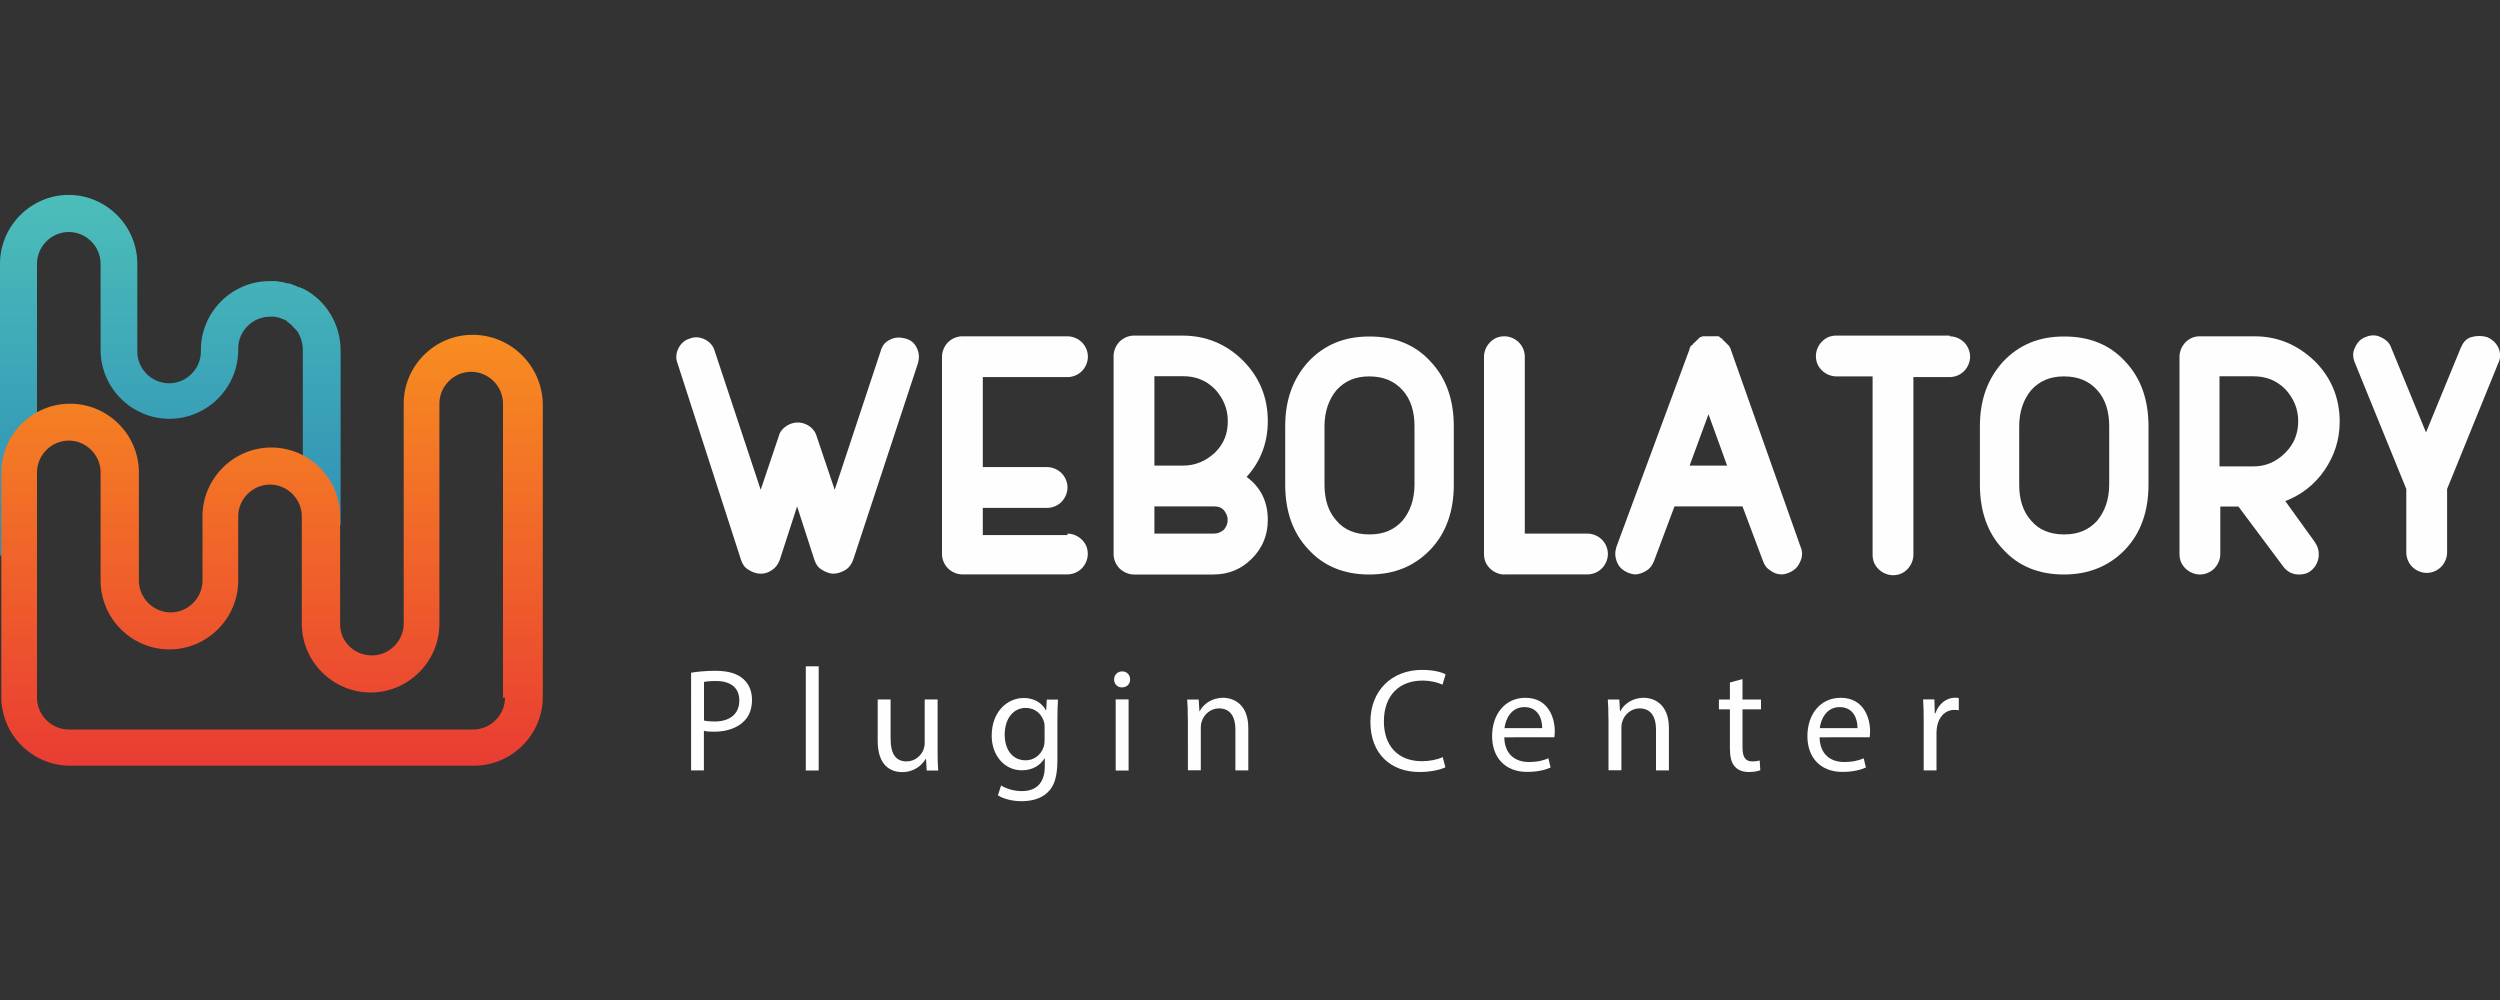 <?xml version="1.0" encoding="utf-8"?>
<!-- Generator: Adobe Illustrator 17.1.0, SVG Export Plug-In . SVG Version: 6.00 Build 0)  -->
<!DOCTYPE svg PUBLIC "-//W3C//DTD SVG 1.1//EN" "http://www.w3.org/Graphics/SVG/1.1/DTD/svg11.dtd">
<svg version="1.1" id="Layer_1" xmlns="http://www.w3.org/2000/svg" xmlns:xlink="http://www.w3.org/1999/xlink" x="0px" y="0px"
	 viewBox="0 0 2500 1000" enable-background="new 0 0 2500 1000" xml:space="preserve">
<rect x="0" y="0" width="2500" height="1000" fill="#333333" stroke="none"/>
<g>
	<g>
		<path fill="#FFFEFE" d="M1067.4,533.6c5.3,0,10.6,2.3,14.4,6c3.8,3.8,6,8.3,6,14.4c0,5.3-2.3,10.6-6,14.4c-3.8,3.8-9.1,6-14.4,6
			H963.9c-0.8,0-0.8,0-1.5,0c-5.3,0-10.6-2.3-14.4-6c-3.8-3.8-6-9.1-6-14.4V356.7c0-5.3,2.3-10.6,6-14.4c3.8-3.8,9.1-6,14.4-6h105.1
			c5.3,0,10.6,2.3,14.4,6c3.8,3.8,6,9.1,6,14.4s-2.3,10.6-6,14.4c-3.8,3.8-9.1,6-14.4,6h-84.7v90h64.3c5.3,0,10.6,2.3,14.4,6
			c3.8,3.8,6,9.1,6,14.4s-2.3,10.6-6,14.4c-3.8,3.8-9.1,6-14.4,6h-64.3v27.2h84.7V533.6z"/>
		<path fill="#FFFEFE" d="M1134,574.5c-5.3,0-10.6-2.3-14.4-6c-3.8-3.8-6-9.1-6-14.4V356c0-5.3,2.3-10.6,6-14.4
			c3.8-3.8,9.1-6,14.4-6h48.4c23.4,0,43.8,8.3,60.5,24.9c16.6,16.6,24.9,37,24.9,60.5c0,21.2-6.8,40.1-21.2,55.9
			c14.4,10.6,21.2,24.9,21.2,43.1c0,15.1-5.3,28-15.9,38.6c-10.6,10.6-23.4,15.9-38.6,15.9H1134L1134,574.5z M1154.4,465.6h28.7
			c12.1,0,22.7-4.5,31.8-12.9c9.1-9.1,12.9-18.9,12.9-31.8c0-12.1-4.5-22.7-12.9-31.8c-9.1-9.1-19.7-12.9-31.8-12.9h-28.7V465.6z
			 M1154.4,533.6h59.7c3.8,0,6.8-1.5,9.8-3.8c2.3-3,3.8-6,3.8-9.8s-1.5-6.8-3.8-9.8c-3-3-6-3.8-9.8-3.8h-59.7V533.6z"/>
		<path fill="#FFFEFE" d="M1369.1,574.5c-24.9,0-45.4-8.3-60.5-24.9c-15.9-16.6-23.4-38.6-23.4-65v-58.2c0-26.5,7.6-47.6,23.4-65
			c15.9-16.6,35.5-24.9,60.5-24.9h0.8c24.9,0,45.4,8.3,60.5,24.9c15.9,16.6,23.4,38.6,23.4,65v58.2c0,26.5-7.6,48.4-23.4,65
			C1414.4,566.1,1394.8,574.5,1369.1,574.5L1369.1,574.5z M1369.1,376.4c-13.6,0-24.2,4.5-32.5,13.6c-7.6,9.1-12.1,21.2-12.1,36.3
			v58.2c0,15.1,3.8,27.2,12.1,36.3c7.6,9.1,18.9,13.6,32.5,13.6h0.8c13.6,0,24.2-4.5,32.5-13.6c7.6-9.1,12.1-21.2,12.1-36.3v-58.2
			c0-15.1-3.8-27.2-12.1-36.3C1394,380.9,1383.4,376.4,1369.1,376.4L1369.1,376.4z"/>
		<path fill="#FFFEFE" d="M1504.4,574.5c-5.3,0-10.6-2.3-14.4-6c-3.8-3.8-6-8.3-6-14.4V356.7c0-5.3,2.3-10.6,6-14.4
			c3.8-3.8,8.3-6,14.4-6c5.3,0,10.6,2.3,14.4,6c3.8,3.8,6,9.1,6,14.4v176.9h62.7c5.3,0,10.6,2.3,14.4,6c3.8,3.8,6,9.1,6,14.4
			s-2.3,10.6-6,14.4c-3.8,3.8-9.1,6-14.4,6H1504.4z"/>
		<path fill="#FFFEFE" d="M1800.7,547.2c2.3,5.3,1.5,10.6-0.8,15.1c-2.3,5.3-6,8.3-11.3,10.6c-2.3,0.8-4.5,1.5-6.8,1.5
			c-4.5,0-8.3-1.5-11.3-3.8c-3.8-2.3-6-5.3-7.6-9.8l-20.4-54.4h-68l-20.4,54.4c-1.5,3.8-3.8,7.6-7.6,9.8c-3.8,2.3-7.6,3.8-11.3,3.8
			c-2.3,0-4.5-0.8-6.8-1.5c-5.3-2.3-9.1-5.3-11.3-10.6s-2.3-9.8-0.8-15.1l73.3-198.1c0,0,0,0,0-0.8c0-0.8,0.8-0.8,0.8-0.8s0,0,0-0.8
			s0.8-0.8,0.8-0.8s0-0.8,0.8-0.8c0.8,0,0.8-0.8,0.8-0.8s0-0.8,0.8-0.8l0.8-0.8c0,0,0,0,0.8-0.8l0.8-0.8c0,0,0,0,0.8-0.8l0.8-0.8
			c0,0,0.8,0,0.8-0.8l0.8-0.8c0,0,0.8,0,0.8-0.8h0.8c0,0,0.8,0,1.5-0.8c0.8,0,0.8,0,0.8,0s0.8,0,1.5,0h0.8c0,0,0.8,0,1.5,0
			s0.8,0,0.8,0s0.8,0,1.5,0s0.8,0,0.8,0h0.8c0.8,0,0.8,0,0.8,0h0.8c0.8,0,0.8,0,0.8,0h0.8c0.8,0,0.8,0,1.5,0c0,0,0,0,0.8,0
			c0.8,0,0.8,0,1.5,0l0,0c0,0,0,0,0.8,0c0.8,0,0.8,0.8,0.8,0.8s0.8,0,0.8,0.8c0.8,0,0.8,0,0.8,0s0,0,0.8,0.8c0.8,0,0.8,0.8,0.8,0.8
			s0,0.8,0.8,0.8l0.8,0.8l0.8,0.8l0.8,0.8c0,0,0,0,0.8,0.8l0.8,0.8c0,0,0,0,0.8,0.8l0.8,0.8c0,0,0,0.8,0.8,0.8v0.8
			c0,0,0,0.8,0.8,0.8c0,0.8,0,0.8,0,0.8L1800.7,547.2z M1727.4,466.4l-18.9-52.2l-18.9,51.4h37.8V466.4z"/>
		<path fill="#FFFEFE" d="M1949.7,336.3c5.3,0,10.6,2.3,14.4,6c3.8,3.8,6,9.1,6,14.4s-2.3,10.6-6,14.4c-3.8,3.8-9.1,6-14.4,6h-36.3
			v177.7c0,5.3-2.3,10.6-6,14.4s-8.3,6-14.4,6c-5.3,0-10.6-2.3-14.4-6c-3.8-3.8-6-8.3-6-14.4V376.4h-36.3c-5.3,0-10.6-2.3-14.4-6
			c-3.8-3.8-6-8.3-6-14.4c0-5.3,2.3-10.6,6-14.4c3.8-3.8,8.3-6,14.4-6h113.4V336.3z"/>
		<path fill="#FFFEFE" d="M2063.8,574.5c-24.9,0-45.4-8.3-60.5-24.9c-15.9-16.6-23.4-38.6-23.4-65v-58.2c0-26.5,7.6-47.6,23.4-65
			c15.9-16.6,35.5-24.9,60.5-24.9h0.8c24.9,0,45.4,8.3,60.5,24.9c15.9,16.6,23.4,38.6,23.4,65v58.2c0,26.5-7.6,48.4-23.4,65
			C2109.2,566.1,2088.8,574.5,2063.8,574.5L2063.8,574.5z M2063.8,376.4c-13.6,0-24.2,4.5-32.5,13.6c-7.6,9.1-12.1,21.2-12.1,36.3
			v58.2c0,15.1,3.8,27.2,12.1,36.3c7.6,9.1,18.9,13.6,32.5,13.6h0.8c13.6,0,24.2-4.5,32.5-13.6c7.6-9.1,12.1-21.2,12.1-36.3v-58.2
			c0-15.1-3.8-27.2-12.1-36.3S2078.2,376.4,2063.8,376.4L2063.8,376.4z"/>
		<path fill="#FFFEFE" d="M2314.8,542c3,4.5,4.5,9.1,3.8,15.1c-0.8,5.3-3,9.8-7.6,13.6c-3.8,3-7.6,3.8-12.1,3.8
			c-6.8,0-12.1-3-15.9-8.3l-44.6-59.7h-18.1v47.6c0,5.3-2.3,10.6-6,14.4c-3.8,3.8-9.1,6-14.4,6s-10.6-2.3-14.4-6
			c-3.8-3.8-6-8.3-6-14.4V356.7c0-5.3,2.3-10.6,6-14.4c3.8-3.8,8.3-6,14.4-6h54.4c23.4,0,43.1,8.3,60.5,24.9
			c16.6,16.6,24.9,37,24.9,60.5c0,18.1-5.3,34-15.1,48.4c-9.8,14.4-23.4,24.9-39.3,31L2314.8,542z M2219.5,466.4h34
			c12.1,0,22.7-4.5,31.8-13.6c9.1-9.1,12.9-19.7,12.9-31.8s-4.5-22.7-12.9-31.8c-9.1-9.1-19.7-12.9-31.8-12.9h-34V466.4z"/>
		<path fill="#FFFEFE" d="M2487.1,337.1c5.3,2.3,9.1,6,11.3,10.6c2.3,5.3,2.3,10.6,0,15.1L2447.1,489v63.5c0,5.3-2.3,10.6-6,14.4
			c-3.8,3.8-9.1,6-14.4,6c-5.3,0-10.6-2.3-14.4-6s-6-9.1-6-14.4V489l-51.4-126.2c-2.3-5.3-2.3-10.6,0-15.1c2.3-5.3,6-9.1,10.6-10.6
			c5.3-2.3,10.6-2.3,15.1,0c5.3,2.3,9.1,6,10.6,10.6l34.8,84.7l34.8-84.7c2.3-5.3,5.3-9.1,10.6-10.6
			C2476.6,335.6,2481.9,335.6,2487.1,337.1z"/>
		<path fill="#FFFEFE" d="M917,348.4c-2.3-5.3-6-8.3-11.3-9.8c-5.3-1.5-10.6-1.5-15.1,0.8c-5.3,2.3-8.3,6-9.8,11.3l-46.1,139.1
			l-18.1-53.7l0,0c-0.8-3-2.3-5.3-4.5-7.6c-3.8-3.8-9.1-6-14.4-6c-5.3,0-10.6,2.3-14.4,6c-2.3,2.3-3.8,4.5-4.5,7.6l0,0l-18.1,53.7
			l-46.1-139.1c-1.5-5.3-5.3-9.1-9.8-11.3s-9.8-3-15.1-0.8c-5.3,1.5-9.1,5.3-11.3,9.8s-3,9.8-0.8,15.1l63.5,196.6
			c1.5,4.5,3.8,7.6,7.6,9.8c3.8,2.3,7.6,3.8,12.1,3.8c4.5,0,8.3-1.5,11.3-3.8c3.8-2.3,6-6,7.6-9.8l17.4-53.7l17.4,53.7
			c1.5,4.5,3.8,7.6,7.6,9.8c3.8,2.3,7.6,3.8,11.3,3.8c3.8,0,8.3-1.5,12.1-3.8c3.8-2.3,6-6,7.6-9.8l65-197.3
			C919.3,358.3,919.3,353,917,348.4z"/>
	</g>
	<g enable-background="new    ">
		<path fill="#FFFEFE" d="M691.1,672.7c6.2-1,14.2-1.9,24.5-1.9c12.6,0,21.9,2.9,27.7,8.2c5.4,4.7,8.7,11.9,8.7,20.7
			c0,9-2.6,16-7.6,21.1c-6.8,7.2-17.8,10.9-30.2,10.9c-3.8,0-7.3-0.1-10.3-0.9v39.6h-12.8V672.7z M703.9,720.5c2.8,0.7,6.3,1,10.6,1
			c15.4,0,24.8-7.5,24.8-21.1c0-13.1-9.2-19.4-23.3-19.4c-5.6,0-9.8,0.4-12,1V720.5z"/>
		<path fill="#FFFEFE" d="M805.8,666.3h12.9v104.2h-12.9V666.3z"/>
		<path fill="#FFFEFE" d="M937.6,751.1c0,7.3,0.1,13.8,0.6,19.4h-11.5l-0.7-11.6h-0.3c-3.4,5.7-10.9,13.2-23.5,13.2
			c-11.2,0-24.5-6.2-24.5-31.1v-41.5h12.9v39.3c0,13.5,4.1,22.6,15.9,22.6c8.7,0,14.7-6,17-11.7c0.7-1.9,1.2-4.3,1.2-6.6v-43.6h12.9
			V751.1z"/>
		<path fill="#FFFEFE" d="M1058,699.5c-0.3,5.1-0.6,10.9-0.6,19.5v41.3c0,16.3-3.2,26.3-10.1,32.4c-6.9,6.5-16.9,8.5-25.8,8.5
			c-8.5,0-17.9-2.1-23.6-5.9l3.2-9.8c4.7,2.9,12,5.6,20.8,5.6c13.2,0,22.9-6.9,22.9-24.8v-7.9h-0.3c-4,6.6-11.6,11.9-22.6,11.9
			c-17.6,0-30.2-15-30.2-34.6c0-24.1,15.7-37.7,32-37.7c12.3,0,19.1,6.5,22.2,12.3h0.3l0.6-10.7H1058z M1044.6,727.5
			c0-2.2-0.1-4.1-0.7-5.9c-2.3-7.5-8.7-13.7-18.1-13.7c-12.3,0-21.1,10.4-21.1,26.9c0,13.9,7,25.5,21,25.5c7.9,0,15.1-5,17.9-13.2
			c0.7-2.2,1-4.7,1-6.9V727.5z"/>
		<path fill="#FFFEFE" d="M1130.1,679.5c0.1,4.4-3.1,7.9-8.2,7.9c-4.6,0-7.8-3.5-7.8-7.9c0-4.6,3.4-8.1,8.1-8.1
			C1127,671.4,1130.1,674.9,1130.1,679.5z M1115.7,770.5v-71.1h12.9v71.1H1115.7z"/>
		<path fill="#FFFEFE" d="M1187.8,718.7c0-7.3-0.1-13.4-0.6-19.2h11.5l0.7,11.7h0.3c3.5-6.8,11.7-13.4,23.5-13.4
			c9.8,0,25.1,5.9,25.1,30.2v42.4h-12.9v-41c0-11.5-4.3-21-16.4-21c-8.5,0-15.1,6-17.3,13.2c-0.6,1.6-0.9,3.8-0.9,6v42.7h-12.9
			V718.7z"/>
		<path fill="#FFFEFE" d="M1445.4,767.3c-4.7,2.3-14.1,4.7-26.1,4.7c-27.9,0-48.9-17.6-48.9-50.1c0-31,21-52,51.7-52
			c12.3,0,20.1,2.6,23.5,4.4l-3.1,10.4c-4.8-2.3-11.7-4.1-20-4.1c-23.2,0-38.6,14.8-38.6,40.8c0,24.2,13.9,39.8,38,39.8
			c7.8,0,15.7-1.6,20.8-4.1L1445.4,767.3z"/>
		<path fill="#FFFEFE" d="M1504.3,737.3c0.3,17.5,11.5,24.7,24.4,24.7c9.2,0,14.8-1.6,19.7-3.7l2.2,9.2c-4.6,2.1-12.3,4.4-23.6,4.4
			c-21.9,0-34.9-14.4-34.9-35.8s12.6-38.3,33.3-38.3c23.2,0,29.4,20.4,29.4,33.5c0,2.6-0.3,4.7-0.4,6H1504.3z M1542.2,728.1
			c0.1-8.2-3.4-21-17.9-21c-13.1,0-18.8,12-19.8,21H1542.2z"/>
		<path fill="#FFFEFE" d="M1608.4,718.7c0-7.3-0.1-13.4-0.6-19.2h11.5l0.7,11.7h0.3c3.5-6.8,11.7-13.4,23.5-13.4
			c9.8,0,25.1,5.9,25.1,30.2v42.4h-12.9v-41c0-11.5-4.3-21-16.4-21c-8.5,0-15.1,6-17.3,13.2c-0.6,1.6-0.9,3.8-0.9,6v42.7h-12.9
			V718.7z"/>
		<path fill="#FFFEFE" d="M1742.5,679.1v20.4h18.5v9.8h-18.5v38.3c0,8.8,2.5,13.8,9.7,13.8c3.4,0,5.9-0.4,7.5-0.9l0.6,9.7
			c-2.5,1-6.5,1.8-11.5,1.8c-6,0-10.9-1.9-13.9-5.4c-3.7-3.8-5-10.1-5-18.5v-38.8h-11v-9.8h11v-17L1742.5,679.1z"/>
		<path fill="#FFFEFE" d="M1819.6,737.3c0.3,17.5,11.5,24.7,24.4,24.7c9.2,0,14.8-1.6,19.7-3.7l2.2,9.2c-4.6,2.1-12.3,4.4-23.6,4.4
			c-21.9,0-34.9-14.4-34.9-35.8s12.6-38.3,33.3-38.3c23.2,0,29.4,20.4,29.4,33.5c0,2.6-0.3,4.7-0.4,6H1819.6z M1857.5,728.1
			c0.1-8.2-3.4-21-17.9-21c-13.1,0-18.8,12-19.8,21H1857.5z"/>
		<path fill="#FFFEFE" d="M1923.7,721.6c0-8.4-0.1-15.6-0.6-22.2h11.3l0.4,13.9h0.6c3.2-9.5,11-15.6,19.7-15.6
			c1.5,0,2.5,0.1,3.7,0.4v12.2c-1.3-0.3-2.6-0.4-4.4-0.4c-9.1,0-15.6,6.9-17.3,16.6c-0.3,1.8-0.6,3.8-0.6,6v37.9h-12.8V721.6z"/>
	</g>
	<g>
		
			<linearGradient id="SVGID_1_" gradientUnits="userSpaceOnUse" x1="22.5" y1="952.238" x2="22.5" y2="1000" gradientTransform="matrix(7.56 0 0 -7.56 0 7754.686)">
			<stop  offset="0" style="stop-color:#2D8DB6"/>
			<stop  offset="1" style="stop-color:#4CBEB9"/>
		</linearGradient>
		<path fill="url(#SVGID_1_)" d="M304.7,289.5L304.7,289.5c-1.5-0.8-3-1.5-5.3-2.3c0,0,0,0-0.8,0c-1.5-0.8-3-1.5-5.3-2.3l0,0
			c-1.5-0.8-3.8-1.5-5.3-1.5c0,0,0,0-0.8,0c-1.5-0.8-3.8-0.8-5.3-1.5h-0.8c-1.5,0-3.8-0.8-5.3-0.8h-0.8c-1.5,0-3.8,0-5.3,0l0,0l0,0
			l0,0c-37.8,0-68.8,31-68.8,68.8v0.8l0,0v0.8c0,17.4-14.4,31.8-31.8,31.8s-31.8-14.4-31.8-31.8V328l0,0v-64.3
			c0-37.8-31-68.8-68.8-68.8l0,0C31,195,0,226,0,263.8v291.8h37V263.8c0-17.4,14.4-31.8,31.8-31.8s31.8,14.4,31.8,31.8v49.9l0,0
			v36.3c0,37.8,31,68.8,68.8,68.8l0,0c37.8,0,68.8-31,68.8-68.8l0,0l0,0v-1.5c0-17.4,14.4-31.8,31.8-31.8c1.5,0,3,0,3.8,0h0.8
			c0.8,0,2.3,0.8,3,0.8h0.8c1.5,0,2.3,0.8,3.8,1.5h0.8c0.8,0.8,2.3,0.8,3,1.5c0,0,0.8,0,0.8,0.8c0.8,0.8,2.3,1.5,3,2.3l0,0
			c0.8,0.8,2.3,1.5,3,3c0,0,0,0,0.8,0.8c0.8,0.8,1.5,1.5,2.3,2.3c0,0,0,0,0.8,0.8c0.8,0.8,1.5,2.3,2.3,3.8c2.3,4.5,3.8,9.8,3.8,15.1
			v27.2l0,0v148.2h37.8v-86.2v-62v-27.2C340.2,323.5,325.8,300.8,304.7,289.5z"/>
		
			<linearGradient id="SVGID_2_" gradientUnits="userSpaceOnUse" x1="36" y1="924.379" x2="36" y2="981.502" gradientTransform="matrix(7.56 0 0 -7.56 0 7754.686)">
			<stop  offset="0" style="stop-color:#E93C33"/>
			<stop  offset="1" style="stop-color:#F78D20"/>
		</linearGradient>
		<path fill="url(#SVGID_2_)" d="M472.5,334.8L472.5,334.8c-37.8,0-68.8,31-68.8,68.8V551l0,0v72.6c0,17.4-14.4,31.8-31.8,31.8
			s-31.8-13.6-31.8-31v-29.5l0,0v-78.6c0-37.8-31-68.8-68.8-68.8l0,0c-37.8,0-68.8,31-68.8,68.8v6.8l0,0v57.5
			c0,17.4-14.4,31.8-31.8,31.8s-31.8-14.4-31.8-31.8v-28l0,0v-80.1c0-37.8-31-68.8-68.8-68.8l0,0c-37.8,0-68.8,31-68.8,68.8V641l0,0
			v55.9c0,37.8,31,68.8,68.8,68.8l0,0H474l0,0c37.8,0,68.8-31,68.8-68.8V403.6C542,365.8,511,334.8,472.5,334.8z M505,697.7
			c0,17.4-14.4,31.8-31.8,31.8l0,0H68.8l0,0c-17.4,0-31.8-14.4-31.8-31.8V529.1l0,0v-56.7c0-17.4,14.4-31.8,31.8-31.8
			s31.8,14.4,31.8,31.8v50.7l0,0v57.5c0,37.8,31,68.8,68.8,68.8l0,0c37.8,0,68.8-31,68.8-68.8v-18.1l0,0v-46.1
			c0-17.4,14.4-31.8,31.8-31.8s31.8,14.4,31.8,31.8v34l0,0v73.3c0,37.8,31,68.8,68.8,68.8l0,0c37.8,0,68.8-31,68.8-68.8V455l0,0
			v-51.4c0-17.4,14.4-31.8,31.8-31.8s31.8,14.4,31.8,31.8v294.1H505z"/>
	</g>
</g>
</svg>
